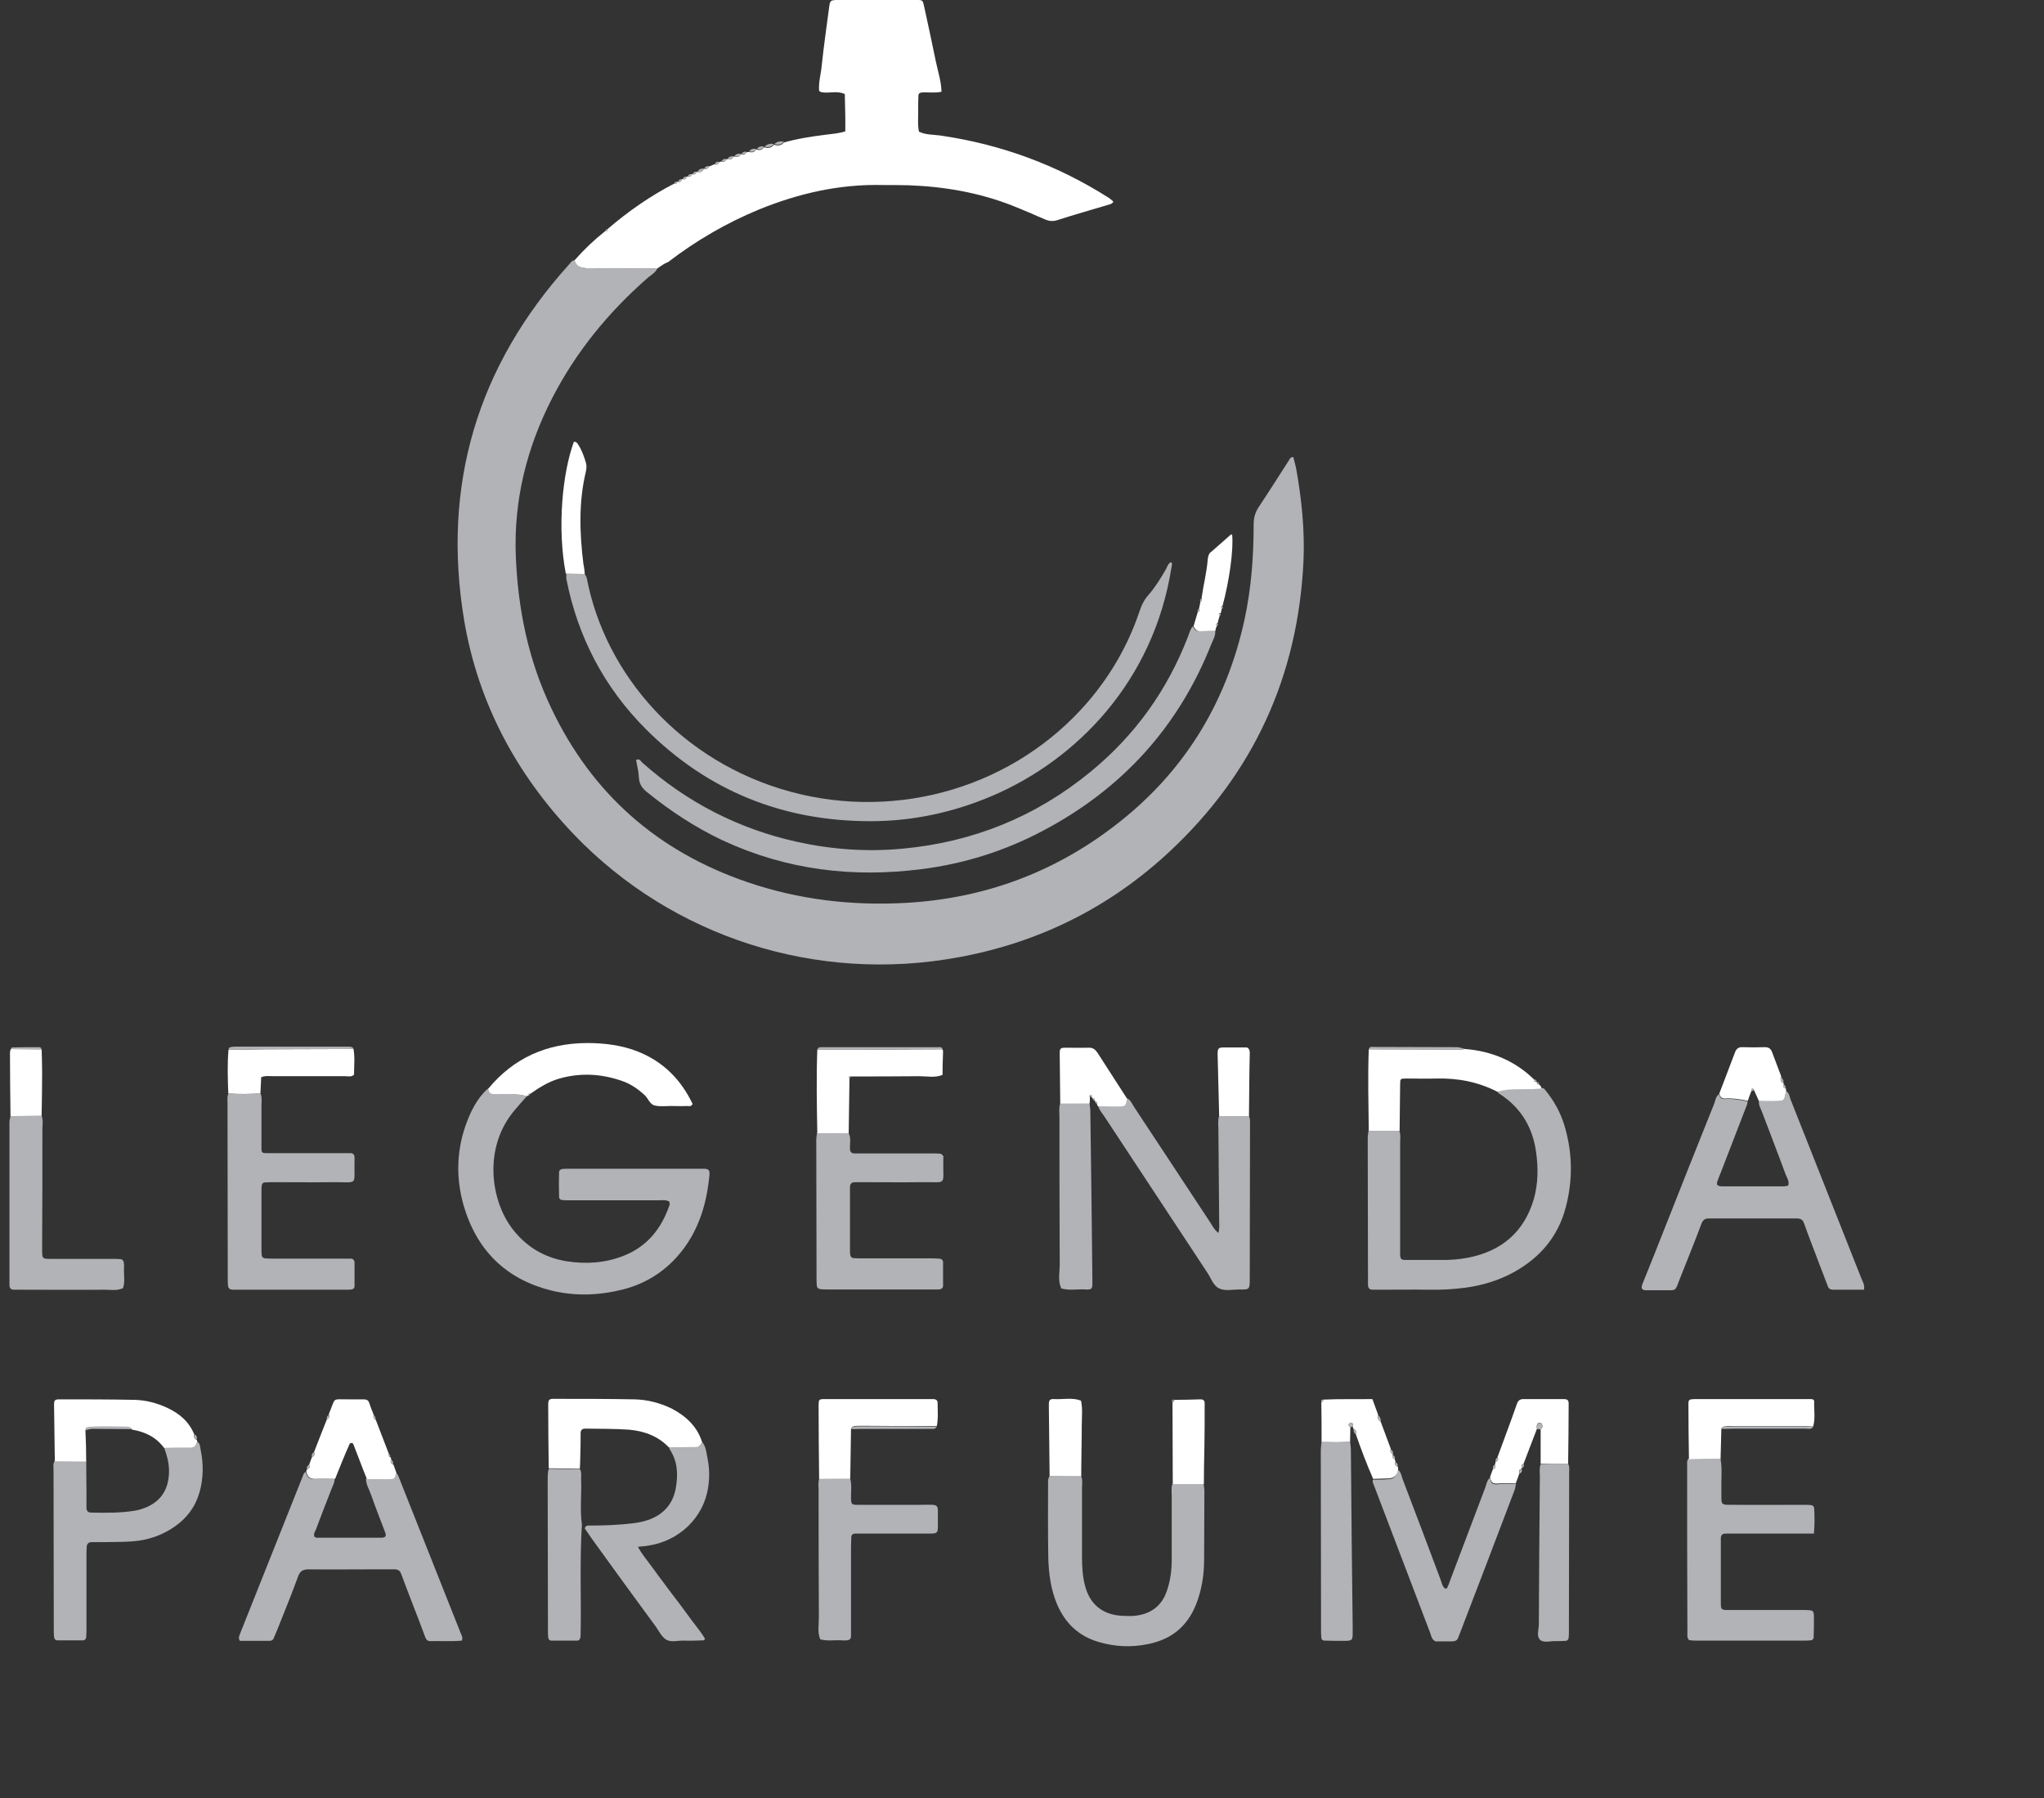 <svg width="108" height="95" viewBox="0 0 108 95" fill="none" xmlns="http://www.w3.org/2000/svg">
<rect x="0" y="0" width="108" height="95" fill="#333333" stroke="none"/>
<g clip-path="url(#clip0_1_1184)">
<path d="M34.733 14.184C34.623 14.417 34.404 14.527 34.226 14.677C32.144 16.498 30.418 18.607 29.158 21.071C27.829 23.673 27.144 26.425 27.253 29.355C27.363 32.161 27.911 34.872 29.13 37.419C31.281 41.951 34.76 44.99 39.486 46.606C42.212 47.537 45.021 47.865 47.897 47.701C51.966 47.468 55.637 46.127 58.87 43.648C62.514 40.869 64.788 37.2 65.76 32.723C66.117 31.066 66.24 29.396 66.24 27.698C66.24 27.356 66.322 27.068 66.514 26.78C67.062 25.959 67.582 25.124 68.117 24.302C68.158 24.234 68.199 24.138 68.336 24.152C68.377 24.33 68.432 24.508 68.473 24.686C68.774 26.342 68.952 28.026 68.87 29.71C68.569 35.748 66.226 40.855 61.815 44.977C58.651 47.934 54.911 49.796 50.651 50.576C43.185 51.959 35.555 49.55 30.308 44.073C27.267 40.883 25.267 37.131 24.527 32.791C23.336 25.644 25.212 19.36 30.062 13.979C30.144 13.883 30.212 13.76 30.363 13.746C30.418 14.02 30.637 14.13 30.884 14.157C31.062 14.171 31.226 14.171 31.404 14.171C32.514 14.171 33.623 14.184 34.733 14.184Z" fill="#B1B3B6"/>
<path d="M34.733 14.184C33.623 14.184 32.514 14.171 31.404 14.171C31.226 14.171 31.048 14.184 30.884 14.157C30.637 14.13 30.418 14.034 30.363 13.746C30.856 13.185 31.404 12.665 31.993 12.199C32.075 12.226 32.117 12.185 32.103 12.103C33.185 11.172 34.363 10.351 35.637 9.694C35.719 9.721 35.76 9.694 35.774 9.611L35.815 9.598C35.925 9.639 36.007 9.598 36.021 9.475L36.062 9.461C36.171 9.502 36.254 9.461 36.281 9.338L36.322 9.324C36.431 9.365 36.514 9.324 36.541 9.214L36.582 9.201C36.692 9.242 36.774 9.201 36.801 9.091L36.843 9.077C36.993 9.119 37.117 9.077 37.185 8.927L37.199 8.913C37.322 8.954 37.404 8.913 37.445 8.804C37.541 8.763 37.637 8.721 37.747 8.68C37.856 8.721 37.952 8.694 37.993 8.571C38.034 8.557 38.075 8.543 38.117 8.53C38.24 8.571 38.322 8.53 38.377 8.42L38.404 8.407C38.555 8.461 38.678 8.42 38.76 8.27H38.788C38.938 8.324 39.075 8.283 39.158 8.146H39.171C39.294 8.188 39.377 8.16 39.431 8.051C39.473 8.037 39.514 8.037 39.569 8.023C39.733 8.078 39.856 8.051 39.952 7.9H39.98C40.13 7.955 40.267 7.927 40.349 7.79H40.39C40.582 7.832 40.747 7.832 40.884 7.654H40.911C41.103 7.708 41.281 7.695 41.418 7.53C42.13 7.325 42.87 7.215 43.61 7.12C43.952 7.079 44.308 7.051 44.664 6.942C44.664 6.695 44.664 6.449 44.664 6.216C44.651 5.805 44.651 5.381 44.637 4.97C44.24 4.778 43.829 4.943 43.418 4.874C43.377 4.874 43.336 4.833 43.281 4.806C43.24 4.354 43.377 3.916 43.418 3.464C43.527 2.423 43.678 1.383 43.815 0.342C43.856 0.041 43.884 0.014 44.185 0C45.61 0 47.034 0 48.459 0C48.747 0 48.76 0.014 48.829 0.342C49.048 1.328 49.254 2.314 49.459 3.3C49.569 3.806 49.733 4.313 49.747 4.847C49.39 4.929 49.034 4.86 48.692 4.888C48.596 4.902 48.527 4.943 48.527 5.052C48.514 5.299 48.514 5.531 48.514 5.778C48.527 6.175 48.473 6.558 48.555 6.955C48.911 7.133 49.308 7.106 49.692 7.161C52.897 7.626 55.87 8.721 58.596 10.46C58.664 10.501 58.733 10.57 58.801 10.625C58.815 10.638 58.815 10.666 58.815 10.693C58.774 10.72 58.719 10.775 58.664 10.789C57.719 11.076 56.774 11.336 55.843 11.638C55.61 11.706 55.431 11.679 55.226 11.597C54.651 11.35 54.062 11.09 53.473 10.857C51.719 10.173 49.897 9.858 48.021 9.789C47.555 9.776 47.103 9.776 46.637 9.776C44.363 9.721 42.212 10.214 40.117 11.063C38.39 11.775 36.788 12.706 35.308 13.842C35.117 13.911 34.925 14.047 34.733 14.184Z" fill="white"/>
<path d="M27.843 57.915C27.637 58.148 27.431 58.367 27.24 58.6C25.5 60.585 25.911 63.46 27.116 64.98C27.843 65.897 28.774 66.445 29.925 66.636C30.966 66.801 31.979 66.732 32.952 66.349C34.199 65.856 34.952 64.911 35.377 63.665C35.39 63.624 35.377 63.583 35.377 63.542C35.377 63.515 35.363 63.501 35.349 63.474C35.144 63.378 34.925 63.419 34.706 63.419C33.212 63.419 31.733 63.419 30.24 63.419C30.062 63.419 29.884 63.419 29.719 63.405C29.623 63.405 29.541 63.337 29.541 63.241C29.527 62.803 29.527 62.365 29.541 61.927C29.541 61.831 29.623 61.776 29.719 61.762C29.856 61.749 29.979 61.749 30.116 61.749C32.363 61.749 34.623 61.749 36.87 61.749C36.979 61.749 37.089 61.749 37.199 61.749C37.445 61.762 37.5 61.817 37.486 62.077C37.349 63.542 36.952 64.911 36.034 66.089C35.24 67.102 34.212 67.787 32.966 68.115C31.692 68.444 30.418 68.499 29.13 68.184C26.706 67.581 25.171 66.034 24.486 63.652C24.103 62.283 24.116 60.886 24.582 59.517C24.843 58.778 25.171 58.066 25.774 57.518C25.801 57.682 25.884 57.792 26.075 57.792C26.678 57.806 27.267 57.764 27.843 57.915Z" fill="#B1B3B6"/>
<path d="M30.897 30.327C30.938 30.409 30.993 30.477 31.007 30.559C31.98 35.639 35.98 40.253 41.76 41.828C47.5 43.388 53.651 41.54 57.486 37.077C58.692 35.666 59.61 34.078 60.199 32.326C60.308 31.983 60.459 31.682 60.692 31.422C61.048 31.011 61.336 30.546 61.61 30.067C61.678 29.93 61.719 29.779 61.87 29.697C61.966 29.779 61.911 29.889 61.897 29.984C60.952 35.981 56.911 40.13 52.431 42.047C50.377 42.923 48.226 43.388 45.993 43.388C41.363 43.388 37.39 41.786 34.13 38.528C31.925 36.324 30.527 33.654 29.925 30.587C29.911 30.505 29.925 30.422 29.925 30.327C30.24 30.313 30.569 30.327 30.897 30.327Z" fill="#B1B3B6"/>
<path d="M94.377 57.641C94.541 57.751 94.555 57.942 94.61 58.093C95.856 61.242 97.103 64.391 98.349 67.54C98.418 67.718 98.541 67.882 98.486 68.142C97.952 68.142 97.404 68.142 96.856 68.142C96.706 68.142 96.61 68.074 96.569 67.937C96.418 67.526 96.254 67.116 96.103 66.719C95.843 66.02 95.569 65.336 95.322 64.638C95.254 64.432 95.13 64.377 94.938 64.377C93.391 64.377 91.829 64.377 90.281 64.377C90.075 64.377 89.966 64.473 89.897 64.665C89.528 65.651 89.13 66.623 88.747 67.595C88.5 68.238 88.596 68.17 87.911 68.17C87.61 68.17 87.295 68.17 86.993 68.17C86.747 68.17 86.692 68.074 86.788 67.828C87.212 66.773 87.637 65.719 88.048 64.665C88.884 62.556 89.719 60.434 90.569 58.326C90.637 58.148 90.651 57.942 90.829 57.805C90.87 57.956 90.938 58.093 91.13 58.066C91.541 58.038 91.938 58.107 92.336 58.189C92.336 58.367 92.24 58.517 92.185 58.682C91.76 59.777 91.336 60.886 90.911 61.981C90.856 62.118 90.788 62.269 90.747 62.406C90.678 62.597 90.733 62.666 90.966 62.68C90.993 62.68 91.007 62.68 91.034 62.68C92.103 62.68 93.185 62.68 94.254 62.68C94.336 62.68 94.418 62.652 94.486 62.639C94.555 62.406 94.418 62.228 94.349 62.05C93.952 60.968 93.528 59.887 93.117 58.791C93.048 58.586 92.911 58.408 92.938 58.175C93.281 58.175 93.623 58.189 93.966 58.175C94.254 58.161 94.281 58.12 94.349 57.764C94.363 57.737 94.363 57.682 94.377 57.641Z" fill="#B1B3B6"/>
<path d="M64.212 33.339C64.226 33.585 64.103 33.804 64.007 34.023C62.267 38.418 59.281 41.691 55.103 43.895C53.089 44.963 50.952 45.634 48.692 45.921C45.048 46.387 41.541 45.962 38.185 44.401C36.733 43.717 35.404 42.841 34.158 41.828C33.925 41.636 33.788 41.43 33.76 41.115C33.747 40.787 33.664 40.472 33.61 40.157C33.801 40.048 33.856 40.226 33.938 40.294C36.295 42.389 39.007 43.785 42.075 44.47C43.925 44.881 45.788 45.018 47.678 44.84C51.404 44.497 54.719 43.156 57.61 40.787C59.966 38.856 61.678 36.474 62.774 33.626C62.843 33.448 62.884 33.257 63.021 33.092C63.117 33.243 63.185 33.38 63.404 33.352C63.692 33.325 63.952 33.339 64.212 33.339Z" fill="#B1B3B6"/>
<path d="M81.445 57.504C81.555 57.45 81.596 57.532 81.651 57.6C82.103 58.148 82.445 58.764 82.651 59.435C83.089 60.872 83.117 62.324 82.733 63.775C82.336 65.322 81.377 66.445 79.993 67.212C79.199 67.65 78.336 67.91 77.445 68.033C76.815 68.115 76.185 68.156 75.541 68.142C74.692 68.129 73.829 68.142 72.98 68.142C72.829 68.142 72.678 68.142 72.514 68.142C72.349 68.142 72.281 68.033 72.281 67.882C72.281 67.8 72.281 67.704 72.281 67.622C72.281 65.13 72.267 62.625 72.267 60.133C72.267 60.01 72.294 59.873 72.308 59.75C72.856 59.75 73.39 59.75 73.938 59.75C74.021 59.955 73.98 60.188 73.98 60.393C73.98 62.187 73.98 63.98 73.98 65.774C73.98 65.952 73.98 66.13 73.98 66.294C73.993 66.513 74.034 66.568 74.254 66.568C74.87 66.568 75.473 66.568 76.089 66.568C76.596 66.582 77.103 66.541 77.596 66.445C79.363 66.089 80.541 65.076 81.048 63.337C81.267 62.543 81.281 61.735 81.171 60.927C81.007 59.626 80.404 58.572 79.295 57.833C79.226 57.792 79.144 57.751 79.117 57.655C79.706 57.49 80.322 57.532 80.925 57.518C81.103 57.532 81.281 57.518 81.445 57.504Z" fill="#B1B3B6"/>
<path d="M20.911 77.781C20.966 77.85 21.021 77.918 21.048 77.987C22.144 80.752 23.24 83.504 24.336 86.27C24.377 86.393 24.473 86.503 24.404 86.681C23.856 86.736 23.295 86.695 22.733 86.708C22.569 86.708 22.514 86.612 22.459 86.475C22.253 85.928 22.048 85.366 21.829 84.819C21.623 84.271 21.404 83.723 21.199 83.162C21.144 82.998 21.034 82.916 20.856 82.916C20.39 82.916 19.938 82.916 19.473 82.916C18.418 82.916 17.377 82.929 16.322 82.916C16.007 82.916 15.856 82.998 15.747 83.299C15.404 84.244 15.021 85.175 14.651 86.106C14.596 86.243 14.527 86.393 14.473 86.53C14.431 86.653 14.349 86.695 14.226 86.695C13.706 86.695 13.185 86.695 12.678 86.695C12.582 86.558 12.637 86.462 12.664 86.366C13.774 83.573 14.897 80.766 16.007 77.973C16.034 77.891 16.062 77.809 16.158 77.768C16.212 78.041 16.363 78.165 16.651 78.151C16.993 78.137 17.336 78.151 17.678 78.151C17.678 78.329 17.596 78.48 17.527 78.644C17.253 79.356 16.966 80.068 16.706 80.78C16.651 80.917 16.541 81.04 16.623 81.204C16.664 81.218 16.706 81.245 16.733 81.245C17.87 81.245 19.007 81.245 20.144 81.245C20.363 81.245 20.431 81.163 20.349 80.958C20.103 80.301 19.843 79.657 19.61 78.986C19.514 78.699 19.336 78.439 19.336 78.124C19.719 78.124 20.103 78.124 20.486 78.124C20.815 78.137 20.815 78.124 20.911 77.781Z" fill="#B1B3B6"/>
<path d="M13.76 57.764C13.856 57.97 13.815 58.203 13.815 58.408C13.815 59.147 13.815 59.9 13.815 60.64C13.815 60.913 13.842 60.927 14.13 60.927C15.418 60.927 16.719 60.927 18.007 60.927C18.185 60.927 18.363 60.927 18.527 60.927C18.651 60.927 18.719 60.996 18.733 61.133C18.733 61.174 18.733 61.215 18.733 61.269C18.692 62.693 18.98 62.447 17.596 62.461C16.569 62.474 15.541 62.461 14.514 62.461C14.336 62.461 14.158 62.461 13.993 62.474C13.897 62.474 13.842 62.543 13.829 62.639C13.815 62.748 13.815 62.858 13.815 62.967C13.815 63.98 13.815 64.98 13.815 65.993C13.815 66.103 13.815 66.212 13.829 66.322C13.842 66.417 13.897 66.472 14.007 66.486C14.185 66.499 14.363 66.499 14.527 66.499C15.692 66.499 16.843 66.499 18.007 66.499C18.185 66.499 18.363 66.499 18.527 66.499C18.651 66.499 18.733 66.582 18.733 66.705C18.733 67.116 18.733 67.54 18.733 67.951C18.733 68.047 18.678 68.115 18.569 68.129C18.486 68.142 18.39 68.142 18.308 68.142C16.377 68.142 14.459 68.142 12.527 68.142C12.445 68.142 12.349 68.142 12.267 68.142C12.144 68.129 12.062 68.06 12.048 67.937C12.034 67.8 12.034 67.677 12.034 67.54C12.034 64.46 12.021 61.365 12.021 58.285C12.021 58.107 11.993 57.929 12.075 57.764C12.623 57.819 13.185 57.819 13.76 57.764Z" fill="#B1B3B6"/>
<path d="M57.13 78C57.212 78.206 57.171 78.439 57.171 78.644C57.171 79.849 57.171 81.054 57.171 82.258C57.171 82.765 57.199 83.258 57.322 83.751C57.569 84.737 58.212 85.284 59.212 85.366C59.473 85.38 59.733 85.394 59.993 85.366C60.801 85.271 61.377 84.86 61.651 84.066C61.843 83.518 61.911 82.957 61.911 82.382C61.911 81.273 61.911 80.15 61.911 79.041C61.911 78.822 61.87 78.603 61.952 78.397C62.5 78.397 63.048 78.397 63.596 78.397C63.61 78.521 63.637 78.658 63.637 78.781C63.637 79.986 63.623 81.191 63.623 82.395C63.623 83.107 63.527 83.792 63.308 84.463C62.993 85.435 62.418 86.215 61.445 86.626C61.212 86.722 60.952 86.804 60.692 86.859C59.801 87.05 58.911 87.009 58.034 86.749C56.98 86.434 56.267 85.75 55.843 84.737C55.527 83.984 55.418 83.176 55.39 82.368C55.363 80.985 55.377 79.616 55.377 78.233C55.377 78.151 55.418 78.069 55.445 77.987C56.021 78 56.569 78 57.13 78Z" fill="#B1B3B6"/>
<path d="M90.911 77.083C91.007 77.631 90.938 78.178 90.952 78.712C90.966 79.616 90.843 79.493 91.76 79.507C92.925 79.52 94.075 79.507 95.24 79.507C95.391 79.507 95.541 79.507 95.692 79.52C95.788 79.534 95.856 79.602 95.856 79.698C95.884 80.136 95.884 80.561 95.843 81.026C95.569 81.026 95.349 81.026 95.13 81.026C93.966 81.026 92.815 81.026 91.651 81.026C91.5 81.026 91.349 81.026 91.185 81.026C91.034 81.026 90.938 81.081 90.925 81.245C90.925 81.273 90.925 81.286 90.925 81.314C90.925 82.45 90.925 83.587 90.925 84.723C90.925 85.024 90.966 85.065 91.267 85.065C92.432 85.065 93.582 85.065 94.747 85.065C94.966 85.065 95.185 85.065 95.404 85.065C95.829 85.079 95.843 85.079 95.843 85.517C95.843 85.846 95.843 86.174 95.829 86.503C95.829 86.599 95.76 86.667 95.665 86.667C95.555 86.681 95.445 86.681 95.336 86.681C93.404 86.681 91.486 86.681 89.555 86.681C89.445 86.681 89.336 86.667 89.24 86.653C89.13 86.516 89.158 86.393 89.158 86.256C89.144 83.299 89.144 80.342 89.144 77.384C89.144 77.275 89.13 77.165 89.212 77.069C89.788 77.097 90.349 77.083 90.911 77.083Z" fill="#B1B3B6"/>
<path d="M44.843 59.873C44.98 60.147 44.897 60.434 44.911 60.708C44.925 60.872 44.993 60.941 45.158 60.941C45.569 60.941 45.993 60.941 46.404 60.941C47.363 60.941 48.322 60.941 49.295 60.941C49.432 60.941 49.555 60.941 49.692 60.955C49.747 60.968 49.788 61.023 49.829 61.064C49.856 61.091 49.856 61.146 49.843 61.187C49.801 62.721 50.13 62.433 48.651 62.461C47.596 62.474 46.555 62.461 45.5 62.461C45.391 62.461 45.281 62.461 45.171 62.461C45.021 62.461 44.925 62.529 44.911 62.693C44.911 62.762 44.911 62.83 44.911 62.885C44.911 63.939 44.911 64.98 44.911 66.034C44.911 66.116 44.911 66.212 44.925 66.294C44.938 66.39 44.993 66.459 45.089 66.472C45.267 66.486 45.432 66.486 45.61 66.486C46.815 66.486 48.021 66.486 49.212 66.486C49.349 66.486 49.473 66.486 49.61 66.5C49.733 66.5 49.829 66.568 49.829 66.691C49.829 67.102 49.829 67.526 49.829 67.937C49.829 68.06 49.733 68.115 49.61 68.129C49.473 68.129 49.349 68.129 49.212 68.129C47.391 68.129 45.582 68.129 43.76 68.129C43.623 68.129 43.5 68.129 43.363 68.115C43.24 68.102 43.158 68.033 43.158 67.91C43.144 67.8 43.144 67.691 43.144 67.581C43.144 65.13 43.13 62.68 43.13 60.229C43.13 60.106 43.158 59.969 43.171 59.846C43.747 59.873 44.295 59.873 44.843 59.873Z" fill="#B1B3B6"/>
<path d="M10.431 76.166C10.596 76.289 10.568 76.481 10.61 76.645C10.76 77.384 10.746 78.124 10.541 78.849C10.322 79.616 9.87 80.218 9.212 80.67C8.555 81.122 7.801 81.382 7.007 81.437C6.5 81.478 6.007 81.464 5.5 81.478C5.281 81.478 5.062 81.478 4.842 81.478C4.692 81.478 4.596 81.56 4.582 81.711C4.568 81.889 4.568 82.067 4.568 82.231C4.568 83.477 4.568 84.723 4.568 85.969C4.568 86.147 4.568 86.325 4.555 86.489C4.555 86.585 4.486 86.667 4.39 86.667C3.938 86.667 3.473 86.667 3.021 86.667C2.925 86.667 2.87 86.585 2.856 86.489C2.842 86.352 2.842 86.229 2.842 86.092C2.842 83.285 2.829 80.492 2.829 77.686C2.829 77.507 2.788 77.329 2.897 77.179C3.445 77.179 4.007 77.193 4.555 77.193C4.555 77.74 4.568 78.288 4.568 78.822C4.568 79.109 4.568 79.383 4.568 79.671C4.568 79.821 4.651 79.917 4.815 79.917C5.596 79.931 6.39 79.945 7.171 79.808C7.322 79.78 7.473 79.739 7.61 79.684C8.431 79.383 8.87 78.781 8.925 77.905C8.952 77.507 8.884 77.124 8.76 76.741C8.719 76.645 8.692 76.535 8.664 76.44C9.13 76.44 9.596 76.426 10.062 76.426C10.294 76.453 10.377 76.33 10.431 76.166Z" fill="#B1B3B6"/>
<path d="M65.993 58.969C66.062 59.106 66.048 59.27 66.048 59.421C66.048 62.132 66.034 64.843 66.034 67.554C66.034 68.129 66.034 68.142 65.459 68.129C65.117 68.129 64.733 68.225 64.418 68.074C64.103 67.924 63.993 67.54 63.801 67.253C61.98 64.501 60.171 61.735 58.349 58.983C58.226 58.805 58.075 58.641 58.021 58.422C58.39 58.422 58.76 58.435 59.117 58.435C59.459 58.435 59.459 58.422 59.555 58.025C59.76 58.134 59.829 58.353 59.952 58.531C61.294 60.557 62.623 62.584 63.952 64.596C64.062 64.774 64.158 64.966 64.377 65.144C64.445 64.898 64.418 64.706 64.418 64.514C64.404 62.899 64.39 61.283 64.377 59.667C64.377 59.435 64.336 59.188 64.418 58.956C64.938 58.969 65.473 58.969 65.993 58.969Z" fill="#B1B3B6"/>
<path d="M80.103 78.397C80.075 78.521 80.062 78.658 80.007 78.781C79.062 81.273 78.117 83.751 77.158 86.243C77.13 86.325 77.089 86.407 77.062 86.489C77.007 86.667 76.897 86.722 76.719 86.722C76.418 86.722 76.117 86.722 75.843 86.722C75.651 86.612 75.623 86.448 75.582 86.311C74.596 83.723 73.61 81.136 72.623 78.548C72.582 78.425 72.5 78.315 72.541 78.178C72.815 78.178 73.103 78.178 73.377 78.151C73.678 78.137 73.829 77.946 73.856 77.644C74.034 77.768 74.048 77.987 74.117 78.165C74.788 79.917 75.445 81.67 76.103 83.422C76.171 83.6 76.199 83.806 76.349 83.929C76.5 83.956 76.473 83.833 76.514 83.778C76.555 83.71 76.582 83.614 76.61 83.532C77.226 81.903 77.843 80.273 78.459 78.644C78.541 78.439 78.555 78.219 78.733 78.069C78.76 78.26 78.788 78.439 79.075 78.425C79.418 78.384 79.76 78.397 80.103 78.397Z" fill="#B1B3B6"/>
<path d="M2.199 58.956C2.295 59.188 2.24 59.435 2.24 59.667C2.24 61.749 2.24 63.83 2.226 65.911C2.226 66.554 2.199 66.513 2.842 66.513C3.87 66.513 4.897 66.513 5.925 66.513C6.075 66.513 6.226 66.513 6.377 66.527C6.473 66.541 6.527 66.609 6.541 66.705C6.555 66.787 6.555 66.883 6.555 66.965C6.527 67.335 6.623 67.704 6.5 68.06C6.144 68.225 5.774 68.129 5.404 68.142C3.979 68.156 2.555 68.142 1.13 68.142C0.993 68.142 0.87 68.142 0.733 68.142C0.568 68.142 0.5 68.047 0.5 67.896C0.5 67.814 0.5 67.718 0.5 67.636C0.5 64.843 0.5 62.063 0.5 59.284C0.5 59.175 0.541 59.079 0.555 58.969C1.103 58.969 1.651 58.956 2.199 58.956Z" fill="#B1B3B6"/>
<path d="M37.089 76.166C37.294 76.412 37.322 76.713 37.377 77.015C37.486 77.535 37.5 78.055 37.418 78.575C37.185 80.191 35.87 81.437 34.212 81.67C34.062 81.697 33.911 81.697 33.706 81.725C33.911 82.108 34.171 82.409 34.39 82.71C34.637 83.053 34.884 83.381 35.13 83.71C35.363 84.025 35.596 84.34 35.843 84.654C36.089 84.983 36.336 85.325 36.582 85.654C36.815 85.969 37.062 86.256 37.253 86.585C37.212 86.64 37.199 86.667 37.185 86.667C36.815 86.681 36.445 86.695 36.075 86.681C35.774 86.681 35.431 86.79 35.171 86.612C34.952 86.462 34.815 86.174 34.651 85.942C33.514 84.394 32.377 82.834 31.253 81.273C31.13 81.095 31.007 80.917 30.897 80.752C30.952 80.574 31.075 80.602 31.171 80.602C31.938 80.602 32.706 80.574 33.459 80.479C33.719 80.451 33.98 80.396 34.226 80.314C35.034 80.04 35.555 79.479 35.706 78.63C35.829 77.932 35.815 77.234 35.404 76.604C35.363 76.549 35.363 76.481 35.336 76.426C35.801 76.426 36.267 76.412 36.733 76.412C36.966 76.453 37.048 76.344 37.089 76.166Z" fill="#B1B3B6"/>
<path d="M44.925 78.137C45.021 78.48 44.952 78.836 44.966 79.178C44.98 79.479 44.993 79.507 45.322 79.507C46.418 79.507 47.514 79.507 48.61 79.507C49.719 79.507 49.541 79.383 49.555 80.438C49.569 81.067 49.555 81.026 48.925 81.026C47.856 81.026 46.774 81.026 45.706 81.026C45.527 81.026 45.349 81.026 45.185 81.026C45.062 81.026 44.98 81.095 44.98 81.218C44.98 81.396 44.966 81.574 44.966 81.738C44.966 83.135 44.966 84.545 44.966 85.942C44.966 86.119 44.966 86.297 44.966 86.462C44.966 86.585 44.884 86.653 44.76 86.667C44.678 86.667 44.582 86.681 44.5 86.667C44.117 86.64 43.719 86.722 43.336 86.612C43.185 86.229 43.267 85.846 43.267 85.449C43.253 83.217 43.253 80.985 43.253 78.753C43.253 78.534 43.212 78.315 43.294 78.11C43.829 78.137 44.377 78.137 44.925 78.137Z" fill="#B1B3B6"/>
<path d="M27.843 57.915C27.267 57.764 26.678 57.806 26.089 57.806C25.897 57.806 25.815 57.71 25.788 57.532C27.144 55.889 28.897 55.122 31.007 55.108C31.925 55.108 32.843 55.218 33.706 55.56C35.048 56.094 35.979 57.039 36.596 58.326C36.514 58.49 36.39 58.435 36.294 58.435C36.007 58.449 35.733 58.435 35.445 58.435C35.157 58.435 34.87 58.476 34.596 58.408C34.336 58.353 34.253 58.038 34.062 57.86C33.706 57.532 33.308 57.258 32.856 57.107C31.747 56.724 30.637 56.669 29.514 56.998C28.966 57.162 28.486 57.463 28.02 57.792C27.938 57.778 27.897 57.806 27.911 57.888L27.843 57.915Z" fill="white"/>
<path d="M73.952 59.75C73.404 59.75 72.87 59.75 72.322 59.75C72.308 58.312 72.267 56.874 72.322 55.437C73.952 55.437 75.582 55.45 77.212 55.45C77.281 55.45 77.336 55.423 77.404 55.423C78.815 55.533 80.062 56.053 81.075 57.052C81.062 57.135 81.089 57.162 81.171 57.148L81.212 57.189C81.199 57.272 81.226 57.299 81.308 57.285C81.377 57.354 81.459 57.408 81.445 57.518C81.267 57.532 81.103 57.545 80.925 57.545C80.322 57.559 79.719 57.504 79.117 57.682C78.103 57.162 77.034 56.957 75.911 56.984C75.363 56.998 74.829 56.984 74.281 56.984C73.993 56.984 73.98 56.998 73.98 57.285C73.966 58.093 73.966 58.914 73.952 59.75Z" fill="white"/>
<path d="M71.336 76.166C71.349 76.316 71.377 76.467 71.377 76.618C71.404 79.739 71.432 82.875 71.473 85.996C71.473 86.065 71.473 86.133 71.473 86.188C71.473 86.681 71.473 86.695 70.966 86.695C70.637 86.695 70.308 86.695 69.98 86.681C69.884 86.681 69.815 86.612 69.815 86.516C69.801 86.38 69.801 86.256 69.801 86.119C69.801 82.97 69.788 79.821 69.788 76.672C69.788 76.494 69.815 76.33 69.829 76.152C70.336 76.207 70.829 76.207 71.336 76.166Z" fill="#B1B3B6"/>
<path d="M37.089 76.166C37.048 76.344 36.952 76.453 36.733 76.453C36.267 76.453 35.801 76.467 35.336 76.467C34.76 75.865 34.021 75.604 33.226 75.536C32.459 75.481 31.692 75.495 30.925 75.481C30.774 75.481 30.678 75.55 30.678 75.714C30.678 76.084 30.678 76.453 30.664 76.823C30.664 77.083 30.651 77.343 30.637 77.603C30.089 77.59 29.541 77.59 28.993 77.576C28.98 76.467 28.966 75.344 28.966 74.235C28.966 73.961 29.007 73.907 29.253 73.907C30.678 73.907 32.103 73.907 33.514 73.934C34.212 73.948 34.897 74.126 35.527 74.441C36.267 74.838 36.829 75.372 37.089 76.166Z" fill="white"/>
<path d="M57.569 58.312C57.582 58.435 57.61 58.572 57.61 58.695C57.651 61.666 57.692 64.638 57.719 67.595C57.719 67.704 57.719 67.814 57.719 67.924C57.706 68.047 57.651 68.129 57.514 68.129C57.473 68.129 57.431 68.142 57.377 68.129C56.938 68.101 56.514 68.197 56.075 68.074C55.884 67.663 55.993 67.225 55.993 66.801C55.979 64.199 55.979 61.612 55.979 59.01C55.979 58.778 55.938 58.531 56.02 58.298C56.541 58.298 57.048 58.312 57.569 58.312Z" fill="#B1B3B6"/>
<path d="M29.007 77.603C29.555 77.617 30.103 77.617 30.651 77.631C30.747 77.822 30.692 78.014 30.706 78.206C30.733 78.986 30.637 79.78 30.747 80.561C30.623 82.478 30.719 84.408 30.678 86.325C30.678 86.393 30.678 86.462 30.664 86.516C30.651 86.612 30.596 86.681 30.5 86.681C30.048 86.681 29.582 86.681 29.13 86.681C29.034 86.681 28.979 86.612 28.966 86.516C28.952 86.38 28.952 86.256 28.952 86.119C28.952 83.45 28.938 80.78 28.938 78.124C28.952 77.946 28.925 77.768 29.007 77.603Z" fill="#B1B3B6"/>
<path d="M44.843 59.873C44.294 59.873 43.733 59.873 43.185 59.873C43.158 58.394 43.13 56.929 43.185 55.45C43.514 55.45 43.843 55.45 44.171 55.45C46.048 55.45 47.925 55.45 49.801 55.437C49.815 55.478 49.829 55.519 49.829 55.56C49.815 55.971 49.801 56.382 49.801 56.792C49.404 56.957 48.993 56.861 48.582 56.861C47.377 56.874 46.185 56.874 44.98 56.874C44.843 56.874 44.843 56.874 44.884 56.998C44.87 57.956 44.856 58.914 44.843 59.873Z" fill="white"/>
<path d="M4.555 77.22C4.007 77.22 3.445 77.206 2.897 77.206C2.884 76.207 2.87 75.207 2.856 74.208C2.856 73.989 2.897 73.934 3.13 73.934C4.459 73.934 5.788 73.934 7.116 73.961C7.706 73.975 8.281 74.126 8.815 74.372C9.473 74.673 9.993 75.112 10.267 75.796C10.226 75.919 10.267 76.015 10.39 76.07C10.418 76.097 10.418 76.138 10.418 76.179C10.363 76.357 10.281 76.481 10.062 76.481C9.596 76.481 9.13 76.481 8.664 76.494C8.24 75.919 7.651 75.645 6.979 75.536C6.87 75.399 6.706 75.399 6.555 75.399C6.144 75.399 5.719 75.385 5.308 75.385C5.089 75.385 4.87 75.385 4.651 75.413C4.555 75.426 4.514 75.508 4.514 75.604C4.541 76.125 4.555 76.672 4.555 77.22Z" fill="white"/>
<path d="M82.856 77.343C82.938 77.48 82.911 77.644 82.911 77.795C82.911 80.602 82.897 83.395 82.897 86.202C82.897 86.311 82.897 86.421 82.884 86.53C82.87 86.626 82.815 86.695 82.719 86.695C82.541 86.708 82.363 86.708 82.199 86.708C81.925 86.695 81.569 86.818 81.377 86.64C81.171 86.448 81.308 86.092 81.308 85.818C81.322 83.217 81.336 80.615 81.363 78.014C81.363 77.795 81.322 77.576 81.404 77.371C81.884 77.343 82.377 77.343 82.856 77.343Z" fill="#B1B3B6"/>
<path d="M44.925 78.137C44.377 78.137 43.829 78.137 43.281 78.137C43.267 76.85 43.253 75.563 43.253 74.276C43.253 73.948 43.267 73.92 43.569 73.92C45.445 73.92 47.322 73.92 49.199 73.92C49.24 73.92 49.281 73.92 49.336 73.92C49.459 73.934 49.541 73.989 49.541 74.112C49.541 74.523 49.582 74.933 49.5 75.344C48.171 75.344 46.829 75.344 45.5 75.331C45.363 75.331 45.24 75.331 45.103 75.358C45.048 75.372 45.007 75.44 44.966 75.481C44.952 76.385 44.938 77.261 44.925 78.137Z" fill="white"/>
<path d="M17.706 78.137C17.363 78.137 17.021 78.124 16.678 78.137C16.39 78.151 16.24 78.028 16.185 77.754C16.185 77.713 16.199 77.672 16.226 77.631C16.363 77.59 16.377 77.494 16.336 77.384C16.39 77.247 16.431 77.111 16.486 76.974C16.61 76.933 16.637 76.837 16.596 76.713C16.815 76.138 17.048 75.563 17.267 75.002C17.39 74.947 17.418 74.851 17.377 74.742C17.377 74.714 17.377 74.701 17.39 74.673C17.76 73.783 17.514 73.948 18.431 73.934C18.692 73.934 18.952 73.934 19.226 73.934C19.377 73.934 19.473 73.989 19.514 74.139C19.582 74.345 19.664 74.55 19.747 74.755C19.719 74.865 19.733 74.961 19.856 75.016C20.089 75.618 20.322 76.234 20.555 76.837C20.527 76.919 20.541 76.974 20.637 76.987C20.651 77.028 20.664 77.069 20.678 77.124C20.637 77.247 20.651 77.343 20.788 77.384C20.843 77.521 20.884 77.658 20.938 77.795C20.843 78.151 20.843 78.151 20.541 78.151C20.157 78.151 19.774 78.151 19.39 78.151C19.267 77.85 19.144 77.549 19.034 77.247C18.911 76.933 18.788 76.604 18.664 76.289C18.651 76.262 18.596 76.234 18.569 76.234C18.541 76.234 18.486 76.262 18.473 76.289C18.199 76.905 17.952 77.521 17.706 78.137Z" fill="white"/>
<path d="M90.911 77.083C90.349 77.083 89.788 77.097 89.24 77.097C89.226 76.138 89.212 75.18 89.212 74.208C89.212 73.948 89.24 73.934 89.528 73.92C89.829 73.92 90.144 73.92 90.445 73.92C92.021 73.92 93.596 73.92 95.171 73.92C95.349 73.92 95.528 73.92 95.692 73.92C95.788 73.92 95.87 73.961 95.856 74.071C95.843 74.509 95.925 74.947 95.802 75.372C95.61 75.358 95.404 75.344 95.212 75.344C94.007 75.344 92.815 75.344 91.61 75.344C91.432 75.344 91.267 75.344 91.089 75.372C91.034 75.372 90.993 75.44 90.952 75.481C90.938 76.029 90.925 76.549 90.911 77.083Z" fill="white"/>
<path d="M82.856 77.343C82.377 77.343 81.884 77.343 81.404 77.343C81.404 76.727 81.404 76.125 81.404 75.508C81.527 75.413 81.527 75.303 81.431 75.194C81.418 75.166 81.349 75.166 81.322 75.166C81.212 75.207 81.185 75.317 81.199 75.426C81.199 75.44 81.212 75.468 81.212 75.481C80.98 76.097 80.733 76.713 80.5 77.343C80.377 77.384 80.377 77.466 80.404 77.562L80.391 77.603C80.254 77.644 80.24 77.74 80.281 77.85C80.212 78.028 80.158 78.206 80.089 78.37C79.747 78.37 79.404 78.356 79.075 78.384C78.801 78.397 78.774 78.219 78.733 78.028C78.788 77.891 78.829 77.754 78.884 77.617C79.021 77.576 79.034 77.48 78.993 77.357C79.007 77.316 79.021 77.275 79.021 77.234C79.158 77.193 79.171 77.097 79.13 76.974C79.473 76.029 79.829 75.098 80.158 74.153C80.226 73.975 80.336 73.92 80.5 73.92C81.199 73.92 81.897 73.92 82.596 73.92C82.829 73.92 82.884 73.975 82.884 74.18C82.884 75.248 82.87 76.289 82.856 77.343Z" fill="white"/>
<path d="M13.76 57.764C13.199 57.805 12.637 57.819 12.062 57.764C12.034 56.998 12.007 56.217 12.075 55.45C12.747 55.45 13.431 55.45 14.103 55.437C15.623 55.437 17.157 55.423 18.678 55.423C18.76 55.875 18.706 56.327 18.706 56.779C18.569 56.916 18.404 56.861 18.253 56.861C16.993 56.861 15.719 56.861 14.459 56.861C14.24 56.861 14.021 56.82 13.801 56.916C13.788 57.203 13.774 57.49 13.76 57.764Z" fill="white"/>
<path d="M71.336 76.166C70.829 76.207 70.336 76.207 69.829 76.166C69.829 75.468 69.829 74.783 69.815 74.085C69.884 74.071 69.911 74.016 69.925 73.948C70.788 73.907 71.637 73.934 72.514 73.92C72.623 74.222 72.719 74.482 72.815 74.742C72.774 74.906 72.815 75.029 72.952 75.112C73.13 75.591 73.308 76.07 73.486 76.549C73.445 76.672 73.473 76.768 73.596 76.823V76.837C73.555 76.946 73.569 77.042 73.692 77.083C73.706 77.124 73.719 77.179 73.733 77.22C73.692 77.343 73.706 77.439 73.843 77.48C73.87 77.521 73.884 77.562 73.87 77.603C73.856 77.905 73.706 78.082 73.39 78.11C73.116 78.124 72.829 78.124 72.555 78.137C72.212 77.357 71.911 76.563 71.637 75.769C71.678 75.645 71.651 75.563 71.527 75.508C71.5 75.481 71.486 75.44 71.5 75.399C71.486 75.344 71.5 75.276 71.473 75.221C71.445 75.166 71.363 75.139 71.308 75.194C71.24 75.262 71.24 75.344 71.349 75.385C71.349 75.645 71.336 75.906 71.336 76.166Z" fill="white"/>
<path d="M57.569 58.312C57.048 58.312 56.541 58.312 56.021 58.312C56.007 57.436 56.007 56.559 55.993 55.683C55.993 55.382 56.021 55.355 56.336 55.355C56.733 55.355 57.13 55.368 57.514 55.355C57.747 55.341 57.87 55.45 57.993 55.629C58.514 56.436 59.034 57.244 59.555 58.052C59.473 58.449 59.473 58.449 59.117 58.463C58.747 58.463 58.377 58.449 58.021 58.449C57.98 58.422 57.966 58.38 57.966 58.339C57.98 58.257 57.938 58.203 57.856 58.189L57.843 58.161C57.87 58.079 57.843 58.038 57.76 58.052C57.719 58.038 57.692 57.997 57.678 57.956C57.706 57.901 57.678 57.86 57.623 57.86C57.569 57.86 57.555 57.915 57.582 57.956C57.596 58.066 57.582 58.189 57.569 58.312Z" fill="white"/>
<path d="M94.377 57.641C94.363 57.682 94.363 57.723 94.349 57.764C94.281 58.12 94.254 58.161 93.966 58.175C93.623 58.189 93.281 58.175 92.938 58.175C92.856 57.983 92.76 57.792 92.678 57.6C92.651 57.573 92.637 57.518 92.61 57.518C92.541 57.518 92.528 57.573 92.541 57.641C92.473 57.819 92.404 57.983 92.349 58.161C91.952 58.079 91.555 58.011 91.144 58.038C90.952 58.052 90.884 57.929 90.843 57.778C91.117 57.052 91.404 56.327 91.678 55.587C91.747 55.409 91.87 55.314 92.075 55.327C92.473 55.341 92.856 55.341 93.254 55.327C93.459 55.327 93.569 55.409 93.637 55.601C93.788 56.026 93.966 56.45 94.117 56.874C94.075 57.025 94.103 57.162 94.254 57.244C94.212 57.367 94.24 57.45 94.363 57.504C94.363 57.573 94.377 57.6 94.377 57.641Z" fill="white"/>
<path d="M63.61 78.411C63.062 78.411 62.514 78.411 61.966 78.411C61.966 76.974 61.952 75.536 61.952 74.098C61.993 74.057 62.02 74.016 62.062 73.961C62.514 73.961 62.966 73.948 63.431 73.934C63.596 73.934 63.664 74.016 63.651 74.18C63.651 74.961 63.651 75.741 63.637 76.522C63.623 77.151 63.61 77.781 63.61 78.411Z" fill="white"/>
<path d="M57.13 78C56.569 78 56.021 78 55.459 77.987C55.445 76.741 55.431 75.495 55.418 74.249C55.418 73.975 55.459 73.907 55.706 73.92C56.171 73.948 56.651 73.825 57.117 74.002C57.212 74.427 57.158 74.865 57.158 75.303C57.158 76.207 57.13 77.11 57.13 78Z" fill="white"/>
<path d="M30.897 30.327C30.569 30.327 30.24 30.313 29.897 30.313C29.431 27.89 29.719 24.973 30.322 23.344C30.459 23.33 30.514 23.426 30.569 23.522C30.747 23.796 30.856 24.111 30.952 24.426C31.007 24.604 30.993 24.754 30.952 24.932C30.569 26.548 30.623 28.177 30.829 29.82C30.87 29.984 30.884 30.162 30.897 30.327Z" fill="white"/>
<path d="M65.993 58.969C65.473 58.969 64.938 58.969 64.418 58.969C64.39 57.874 64.363 56.792 64.336 55.697C64.336 55.396 64.377 55.341 64.664 55.341C65.062 55.341 65.445 55.341 65.843 55.341C65.938 55.341 65.993 55.409 66.021 55.505C66.034 55.546 66.034 55.587 66.034 55.642C66.007 56.751 66.007 57.86 65.993 58.969Z" fill="white"/>
<path d="M64.212 33.339C63.952 33.339 63.706 33.339 63.445 33.352C63.226 33.38 63.144 33.229 63.062 33.092C63.144 32.832 63.212 32.572 63.295 32.312C63.404 32.285 63.404 32.285 63.349 32.175C63.377 32.038 63.404 31.915 63.432 31.778C63.514 31.751 63.528 31.696 63.486 31.614C63.582 30.929 63.76 30.244 63.815 29.546C63.829 29.423 63.856 29.286 63.952 29.19C63.966 29.177 63.98 29.163 64.007 29.149C64.349 28.848 64.692 28.547 65.034 28.245C65.048 28.232 65.075 28.245 65.103 28.245C65.185 29.04 64.952 30.71 64.596 32.011C64.514 32.038 64.514 32.079 64.555 32.148C64.541 32.23 64.528 32.312 64.5 32.394C64.391 32.421 64.391 32.421 64.445 32.531C64.404 32.668 64.363 32.791 64.336 32.928C64.254 32.942 64.254 32.996 64.295 33.065C64.254 33.161 64.226 33.243 64.212 33.339Z" fill="white"/>
<path d="M2.199 58.956C1.651 58.956 1.103 58.969 0.555 58.969C0.541 57.846 0.527 56.737 0.527 55.615C0.527 55.546 0.555 55.492 0.569 55.423C1.116 55.423 1.651 55.437 2.199 55.437C2.212 55.848 2.226 56.258 2.226 56.669C2.226 57.436 2.212 58.189 2.199 58.956Z" fill="white"/>
<path d="M18.678 55.423C17.157 55.423 15.623 55.437 14.103 55.437C13.431 55.437 12.747 55.437 12.075 55.45C12.089 55.409 12.103 55.355 12.13 55.341C12.212 55.314 12.294 55.3 12.39 55.3C14.404 55.3 16.404 55.3 18.418 55.3C18.514 55.314 18.637 55.286 18.678 55.423Z" fill="#B1B3B6"/>
<path d="M49.801 55.437C47.925 55.437 46.048 55.437 44.171 55.45C43.843 55.45 43.514 55.45 43.185 55.45C43.212 55.409 43.226 55.368 43.253 55.355C43.308 55.327 43.377 55.327 43.445 55.327C45.5 55.327 47.555 55.327 49.61 55.327C49.692 55.314 49.774 55.327 49.801 55.437Z" fill="#B1B3B6"/>
<path d="M77.404 55.423C77.336 55.437 77.281 55.45 77.212 55.45C75.582 55.45 73.952 55.437 72.322 55.437C72.349 55.382 72.377 55.314 72.445 55.314C73.966 55.314 75.5 55.327 77.02 55.327C77.157 55.341 77.281 55.396 77.404 55.423Z" fill="#B1B3B6"/>
<path d="M90.952 75.495C90.993 75.454 91.034 75.385 91.089 75.385C91.267 75.372 91.431 75.372 91.61 75.358C92.815 75.358 94.007 75.358 95.212 75.358C95.404 75.358 95.61 75.372 95.801 75.385C95.692 75.55 95.527 75.481 95.39 75.481C94.171 75.481 92.966 75.481 91.747 75.481C91.473 75.481 91.212 75.495 90.952 75.495Z" fill="#B1B3B6"/>
<path d="M44.966 75.508C45.007 75.468 45.048 75.399 45.103 75.385C45.226 75.358 45.363 75.358 45.5 75.358C46.829 75.358 48.171 75.358 49.5 75.372C49.431 75.522 49.281 75.495 49.157 75.495C48.062 75.495 46.98 75.495 45.884 75.495C45.582 75.495 45.267 75.495 44.966 75.508Z" fill="#B1B3B6"/>
<path d="M2.199 55.45C1.651 55.45 1.116 55.437 0.568 55.437C0.596 55.409 0.61 55.341 0.637 55.341C1.116 55.327 1.596 55.327 2.075 55.327C2.144 55.314 2.171 55.382 2.199 55.45Z" fill="#B1B3B6"/>
<path d="M81.212 75.495C81.212 75.481 81.199 75.454 81.199 75.44C81.199 75.331 81.212 75.235 81.322 75.18C81.349 75.166 81.418 75.18 81.431 75.207C81.514 75.317 81.527 75.426 81.404 75.522C81.336 75.508 81.281 75.508 81.212 75.495Z" fill="#B1B3B6"/>
<path d="M41.418 7.489C41.281 7.654 41.103 7.667 40.911 7.612C41.062 7.476 41.226 7.448 41.418 7.489Z" fill="#B1B3B6"/>
<path d="M40.884 7.612C40.76 7.79 40.582 7.79 40.39 7.749C40.541 7.612 40.706 7.571 40.884 7.612Z" fill="#B1B3B6"/>
<path d="M71.349 75.385C71.24 75.344 71.24 75.276 71.308 75.194C71.363 75.139 71.432 75.166 71.473 75.221C71.5 75.276 71.486 75.344 71.5 75.399C71.445 75.399 71.404 75.399 71.349 75.385Z" fill="#B1B3B6"/>
<path d="M40.363 7.749C40.267 7.9 40.144 7.927 39.993 7.859C40.089 7.749 40.212 7.708 40.363 7.749Z" fill="#B1B3B6"/>
<path d="M39.966 7.873C39.87 8.023 39.747 8.051 39.582 7.996C39.678 7.859 39.815 7.845 39.966 7.873Z" fill="#B1B3B6"/>
<path d="M39.171 8.133C39.089 8.283 38.952 8.311 38.801 8.256C38.897 8.119 39.021 8.105 39.171 8.133Z" fill="#B1B3B6"/>
<path d="M38.774 8.27C38.692 8.42 38.569 8.448 38.418 8.407C38.514 8.283 38.637 8.229 38.774 8.27Z" fill="#B1B3B6"/>
<path d="M37.199 8.913C37.13 9.064 37.021 9.105 36.856 9.064C36.938 8.941 37.048 8.886 37.199 8.913Z" fill="#B1B3B6"/>
<path d="M94.226 57.258C94.075 57.176 94.048 57.052 94.089 56.888C94.199 56.998 94.267 57.107 94.226 57.258Z" fill="#B1B3B6"/>
<path d="M72.952 75.125C72.815 75.029 72.774 74.906 72.815 74.755C72.911 74.865 72.98 74.975 72.952 75.125Z" fill="#B1B3B6"/>
<path d="M16.596 76.713C16.637 76.837 16.61 76.919 16.486 76.974C16.445 76.864 16.5 76.782 16.596 76.713Z" fill="#B1B3B6"/>
<path d="M73.692 77.111C73.555 77.069 73.555 76.974 73.596 76.864C73.678 76.919 73.733 77.001 73.692 77.111Z" fill="#B1B3B6"/>
<path d="M38.39 8.407C38.336 8.516 38.253 8.557 38.13 8.516C38.185 8.407 38.281 8.379 38.39 8.407Z" fill="#B1B3B6"/>
<path d="M73.843 77.507C73.706 77.466 73.692 77.371 73.733 77.247C73.829 77.302 73.87 77.384 73.843 77.507Z" fill="#B1B3B6"/>
<path d="M94.336 57.532C94.212 57.477 94.185 57.395 94.226 57.272C94.322 57.34 94.377 57.422 94.336 57.532Z" fill="#B1B3B6"/>
<path d="M16.336 77.384C16.377 77.507 16.363 77.59 16.226 77.631C16.185 77.521 16.24 77.439 16.336 77.384Z" fill="#B1B3B6"/>
<path d="M79.007 77.371C79.048 77.494 79.034 77.59 78.897 77.631C78.856 77.521 78.897 77.425 79.007 77.371Z" fill="#B1B3B6"/>
<path d="M80.418 77.576C80.377 77.48 80.377 77.384 80.514 77.357C80.541 77.453 80.5 77.521 80.418 77.576Z" fill="#B1B3B6"/>
<path d="M20.76 77.371C20.623 77.329 20.61 77.234 20.651 77.11C20.747 77.179 20.801 77.247 20.76 77.371Z" fill="#B1B3B6"/>
<path d="M80.295 77.864C80.254 77.74 80.267 77.658 80.404 77.617C80.445 77.727 80.39 77.809 80.295 77.864Z" fill="#B1B3B6"/>
<path d="M39.445 8.023C39.39 8.133 39.308 8.174 39.185 8.119C39.253 8.023 39.336 7.996 39.445 8.023Z" fill="#B1B3B6"/>
<path d="M79.144 76.987C79.185 77.097 79.171 77.193 79.034 77.247C78.993 77.124 79.048 77.056 79.144 76.987Z" fill="#B1B3B6"/>
<path d="M19.843 75.002C19.719 74.947 19.706 74.865 19.733 74.742C19.801 74.824 19.87 74.892 19.843 75.002Z" fill="#B1B3B6"/>
<path d="M17.377 74.742C17.404 74.865 17.39 74.947 17.267 75.002C17.24 74.892 17.294 74.81 17.377 74.742Z" fill="#B1B3B6"/>
<path d="M36.034 9.475C36.007 9.598 35.938 9.625 35.829 9.598C35.87 9.516 35.925 9.447 36.034 9.475Z" fill="#B1B3B6"/>
<path d="M71.528 75.522C71.651 75.577 71.678 75.659 71.637 75.782C71.555 75.714 71.5 75.632 71.528 75.522Z" fill="#B1B3B6"/>
<path d="M36.295 9.338C36.267 9.461 36.185 9.488 36.075 9.461C36.117 9.365 36.185 9.31 36.295 9.338Z" fill="#B1B3B6"/>
<path d="M10.39 76.056C10.267 76.001 10.24 75.906 10.267 75.782C10.39 75.851 10.431 75.933 10.39 76.056Z" fill="#B1B3B6"/>
<path d="M36.555 9.201C36.527 9.324 36.445 9.351 36.336 9.31C36.377 9.242 36.445 9.173 36.555 9.201Z" fill="#B1B3B6"/>
<path d="M36.815 9.077C36.788 9.201 36.706 9.228 36.596 9.187C36.651 9.105 36.706 9.05 36.815 9.077Z" fill="#B1B3B6"/>
<path d="M37.473 8.79C37.418 8.899 37.349 8.954 37.226 8.899C37.267 8.79 37.349 8.763 37.473 8.79Z" fill="#B1B3B6"/>
<path d="M38.007 8.557C37.966 8.68 37.883 8.708 37.76 8.667C37.815 8.571 37.897 8.516 38.007 8.557Z" fill="#B1B3B6"/>
<path d="M73.596 76.85C73.473 76.796 73.445 76.7 73.486 76.576C73.582 76.631 73.623 76.727 73.596 76.85Z" fill="#B1B3B6"/>
<path d="M57.596 57.942C57.569 57.888 57.582 57.846 57.637 57.846C57.692 57.846 57.706 57.888 57.692 57.942L57.651 57.956L57.596 57.942Z" fill="#B1B3B6"/>
<path d="M57.76 58.038C57.856 58.025 57.87 58.079 57.843 58.148C57.788 58.148 57.747 58.12 57.76 58.038Z" fill="#B1B3B6"/>
<path d="M57.87 58.175C57.952 58.189 57.993 58.23 57.98 58.326C57.884 58.298 57.856 58.257 57.87 58.175Z" fill="#B1B3B6"/>
<path d="M81.322 57.272C81.24 57.285 81.212 57.258 81.226 57.176C81.295 57.176 81.322 57.203 81.322 57.272Z" fill="#B1B3B6"/>
<path d="M81.185 57.135C81.103 57.148 81.075 57.121 81.089 57.039C81.158 57.039 81.185 57.066 81.185 57.135Z" fill="#B1B3B6"/>
<path d="M44.87 56.998C44.829 56.874 44.829 56.874 44.966 56.874C44.938 56.916 44.911 56.957 44.87 56.998Z" fill="#B1B3B6"/>
<path d="M64.281 33.079C64.24 33.01 64.24 32.969 64.322 32.942C64.363 32.969 64.363 33.01 64.322 33.051C64.322 33.065 64.294 33.079 64.281 33.079Z" fill="#B1B3B6"/>
<path d="M64.432 32.558C64.377 32.449 64.377 32.449 64.486 32.421C64.514 32.476 64.486 32.531 64.432 32.558Z" fill="#B1B3B6"/>
<path d="M27.884 57.888C27.884 57.805 27.925 57.778 27.993 57.792C27.993 57.86 27.952 57.901 27.884 57.888Z" fill="#B1B3B6"/>
<path d="M62.048 73.948C62.007 73.989 61.98 74.03 61.938 74.085C61.911 73.989 61.938 73.934 62.048 73.948Z" fill="#B1B3B6"/>
<path d="M35.774 9.611C35.76 9.694 35.719 9.721 35.637 9.694C35.651 9.611 35.692 9.584 35.774 9.611Z" fill="#B1B3B6"/>
<path d="M64.541 32.175C64.5 32.106 64.5 32.066 64.582 32.038C64.623 32.066 64.623 32.106 64.596 32.148C64.582 32.148 64.569 32.161 64.541 32.175Z" fill="#B1B3B6"/>
<path d="M32.103 12.117C32.117 12.199 32.075 12.24 31.993 12.213C31.993 12.131 32.021 12.103 32.103 12.117Z" fill="#B1B3B6"/>
<path d="M63.473 31.627C63.514 31.696 63.5 31.764 63.418 31.792C63.39 31.709 63.404 31.668 63.473 31.627Z" fill="#B1B3B6"/>
<path d="M69.938 73.948C69.925 74.016 69.897 74.057 69.829 74.085C69.788 73.989 69.815 73.934 69.938 73.948Z" fill="#B1B3B6"/>
<path d="M63.336 32.175C63.391 32.285 63.391 32.285 63.281 32.312C63.267 32.257 63.281 32.202 63.336 32.175Z" fill="#B1B3B6"/>
<path d="M20.61 76.974C20.527 76.96 20.5 76.905 20.527 76.823C20.61 76.85 20.637 76.905 20.61 76.974Z" fill="#B1B3B6"/>
<path d="M6.993 75.508C6.39 75.508 5.788 75.495 5.171 75.495C4.952 75.495 4.733 75.468 4.541 75.577C4.541 75.481 4.582 75.399 4.678 75.385C4.897 75.372 5.116 75.358 5.336 75.358C5.747 75.358 6.171 75.358 6.582 75.372C6.719 75.372 6.884 75.358 6.993 75.508Z" fill="#B1B3B6"/>
<path d="M92.665 57.614C92.623 57.627 92.569 57.641 92.528 57.655C92.514 57.586 92.528 57.532 92.596 57.532C92.623 57.532 92.651 57.586 92.665 57.614Z" fill="#B1B3B6"/>
</g>
<defs>
<clipPath id="clip0_1_1184">
<rect width="107" height="95" fill="white" transform="translate(0.5)"/>
</clipPath>
</defs>
</svg>

